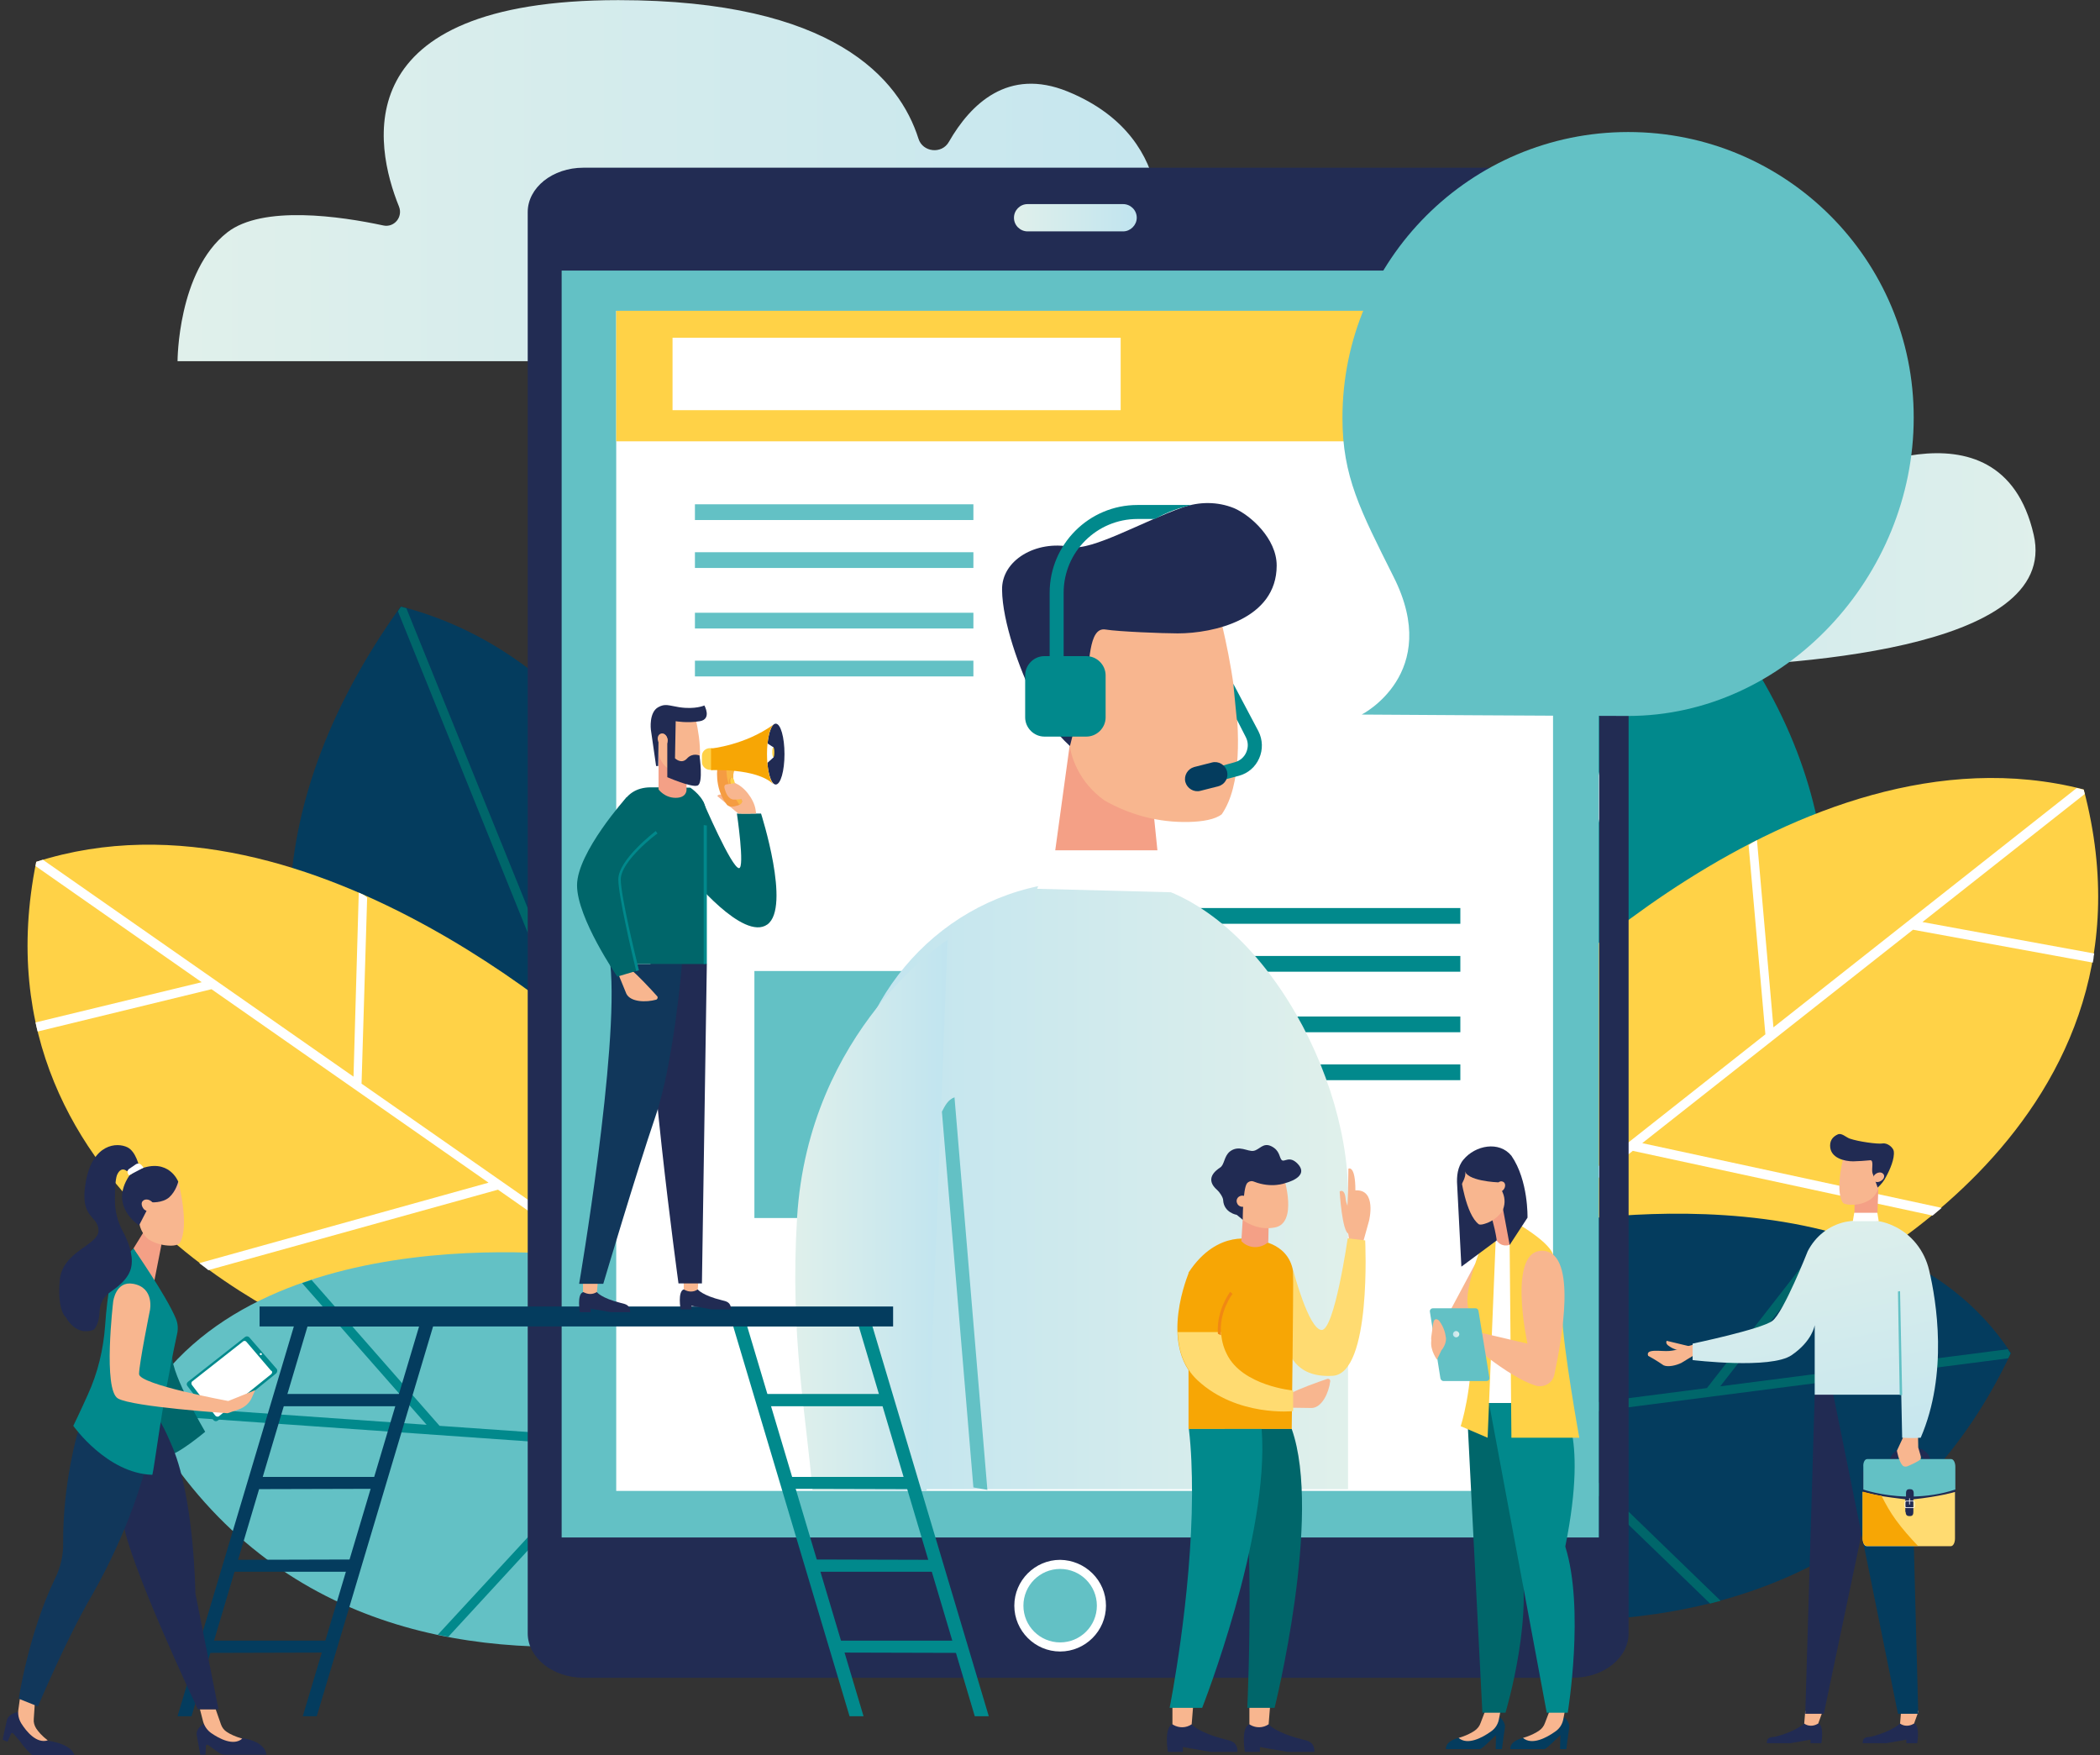 <?xml version="1.0" encoding="UTF-8"?>
<svg width="676px" height="565px" viewBox="0 0 676 565" version="1.1" xmlns="http://www.w3.org/2000/svg" xmlns:xlink="http://www.w3.org/1999/xlink">
    <rect x="0" y="0" width="676" height="565" fill="#333333" stroke="none"/>
    <!-- Generator: Sketch 50.2 (55047) - http://www.bohemiancoding.com/sketch -->
    <title>shutterstock_1071873191 [Convertido]</title>
    <desc>Created with Sketch.</desc>
    <defs>
        <linearGradient x1="100.009%" y1="49.961%" x2="-0.031%" y2="49.961%" id="linearGradient-1">
            <stop stop-color="#E0F0EB" offset="0%"></stop>
            <stop stop-color="#C0E4EF" offset="100%"></stop>
        </linearGradient>
        <linearGradient x1="-0.014%" y1="50.023%" x2="99.97%" y2="50.023%" id="linearGradient-2">
            <stop stop-color="#E0F0EB" offset="0%"></stop>
            <stop stop-color="#C0E4EF" offset="100%"></stop>
        </linearGradient>
        <linearGradient x1="0.218%" y1="50.244%" x2="99.911%" y2="50.244%" id="linearGradient-3">
            <stop stop-color="#E0F0EB" offset="0%"></stop>
            <stop stop-color="#C0E4EF" offset="100%"></stop>
        </linearGradient>
        <linearGradient x1="100%" y1="50.013%" x2="-0.052%" y2="50.013%" id="linearGradient-4">
            <stop stop-color="#E0F0EB" offset="0%"></stop>
            <stop stop-color="#C0E4EF" offset="100%"></stop>
        </linearGradient>
        <linearGradient x1="0.168%" y1="50.006%" x2="100.386%" y2="50.006%" id="linearGradient-5">
            <stop stop-color="#E0F0EB" offset="0%"></stop>
            <stop stop-color="#C0E4EF" offset="100%"></stop>
        </linearGradient>
        <linearGradient x1="98.061%" y1="49.939%" x2="-4.967%" y2="49.939%" id="linearGradient-6">
            <stop stop-color="#E0F0EB" offset="0%"></stop>
            <stop stop-color="#C0E4EF" offset="100%"></stop>
        </linearGradient>
        <linearGradient x1="35.416%" y1="-8.036%" x2="70.315%" y2="133.13%" id="linearGradient-7">
            <stop stop-color="#E0F0EB" offset="0%"></stop>
            <stop stop-color="#C0E4EF" offset="100%"></stop>
        </linearGradient>
    </defs>
    <g id="v5" stroke="none" stroke-width="1" fill="none" fill-rule="evenodd">
        <g id="28-05-2018-customer-success" transform="translate(-499, -439)" fill-rule="nonzero">
            <g id="shutterstock_1071873191-[Convertido]" transform="translate(499.173, 438.703)">
                <path d="M654.483,172.404 C663.154,209.903 574.643,214.745 538.158,215.196 C528.023,215.308 518.001,214.295 508.092,212.38 C477.237,206.074 409.671,189.746 419.243,167.337 C431.405,138.509 468.115,158.666 468.115,158.666 C468.115,158.666 463.498,136.932 525.996,122.519 C588.494,108.105 588.156,156.076 588.156,156.076 C588.156,156.076 643.673,125.221 654.483,172.404 Z" id="Shape" fill="url(#linearGradient-1)"></path>
                <path d="M56.98,116.55 L418.117,116.55 C418.117,116.55 437.711,91.776 418.117,75.11 C407.307,65.876 394.582,66.89 385.235,69.592 C379.154,71.394 373.186,67.228 371.835,61.147 C369.695,51.012 362.826,37.611 343.457,29.729 C324.314,21.959 312.265,33.783 305.283,45.944 C303.031,49.998 296.837,49.323 295.486,44.931 C289.405,25.787 268.347,0.338 198.867,0.338 C110.582,0.338 120.379,47.296 128.262,66.777 C129.613,70.155 126.685,73.646 123.194,72.858 C109.568,69.93 84.344,66.214 72.971,75.11 C56.98,87.61 56.98,116.55 56.98,116.55 Z" id="Shape" fill="url(#linearGradient-2)"></path>
                <g id="Group" transform="translate(7.883, 194.813)">
                    <g transform="translate(84.457, 0)" id="Shape">
                        <path d="M149.094,158.103 C149.094,158.103 131.527,25.224 36.485,0.676 C-61.822,137.946 73.421,234.339 73.421,234.339 L149.094,158.103 Z" fill="#043C5E"></path>
                        <path d="M36.598,0.788 C36.26,1.239 35.922,1.689 35.584,2.252 L94.704,148.644 L1.689,116.438 C1.802,117.564 1.914,118.577 2.14,119.703 L96.281,152.247 L113.285,194.476 L115.537,192.223 L81.529,107.992 L113.622,60.809 C113.059,59.908 112.496,59.007 111.933,58.106 L80.178,104.726 L38.287,1.239 C37.724,1.126 37.161,0.901 36.598,0.788 Z" fill="#00666A"></path>
                    </g>
                    <g transform="translate(0, 76.574)" id="Shape">
                        <path d="M189.521,70.043 C189.521,70.043 93.128,-22.409 3.603,6.306 C-18.806,117.113 101.01,160.918 101.01,160.918 L217.786,155.738 L189.521,70.043 Z" fill="#FFD247"></path>
                        <path d="M107.429,16.216 L105.74,75.448 L5.743,5.63 C5.067,5.856 4.279,6.081 3.603,6.306 C3.491,6.757 3.491,7.207 3.378,7.657 L56.868,45.044 L3.378,57.994 C3.491,58.557 3.603,59.007 3.716,59.57 L4.054,60.921 L60.021,47.296 L149.207,109.568 L56.079,135.469 C57.093,136.257 58.106,136.932 59.007,137.721 L152.247,111.821 L215.534,156.076 L217.56,155.963 L216.66,153.261 L108.33,77.7 L110.132,17.792 C109.343,17.004 108.442,16.666 107.429,16.216 Z" fill="#FFFFFF"></path>
                    </g>
                    <g transform="translate(36.035, 208.327)" id="Shape">
                        <path d="M148.306,2.027 C148.306,2.027 37.949,-14.301 0.901,50.787 C74.097,185.129 250.104,101.461 250.104,101.461 L148.306,2.027 Z" fill="#63C1C5"></path>
                        <path d="M1.013,50.787 C1.351,51.35 1.577,51.8 1.914,52.363 L152.585,62.948 L96.844,123.307 C97.97,123.532 99.096,123.757 100.222,123.982 L156.301,63.061 L215.196,67.228 L211.93,64.074 L97.407,56.079 L56.192,9.121 C55.178,9.459 54.165,9.797 53.151,10.135 L93.24,55.741 L1.914,49.323 C1.577,49.886 1.239,50.336 1.013,50.787 Z" fill="#01898C"></path>
                    </g>
                </g>
                <g id="Group" transform="translate(445.931, 174.544)">
                    <g id="Shape">
                        <path d="M0.676,178.373 C0.676,178.373 -4.842,41.778 86.371,0.45 C209.227,121.28 89.975,241.771 89.975,241.771 L0.676,178.373 Z" fill="#01898C"></path>
                        <path d="M86.371,0.45 C86.821,0.901 87.159,1.239 87.61,1.689 L53.714,159.116 L141.662,110.582 C141.775,111.708 141.775,112.834 141.775,113.96 L52.814,163.058 L43.017,208.439 L40.314,206.525 L59.795,115.987 L19.256,74.209 C19.707,73.196 20.044,72.182 20.495,71.169 L60.471,112.496 L84.457,1.239 C85.245,1.013 85.808,0.676 86.371,0.45 Z" fill="#FFFFFF"></path>
                    </g>
                    <g transform="translate(14.639, 75.448)" id="Shape">
                        <path d="M24.436,80.403 C24.436,80.403 117.113,-19.481 210.016,4.392 C239.407,115.875 120.041,167.675 120.041,167.675 L0.901,169.364 L24.436,80.403 Z" fill="#FFD247"></path>
                        <path d="M104.839,20.72 L110.132,80.966 L207.763,3.941 C208.552,4.167 209.227,4.279 210.016,4.504 C210.128,4.955 210.241,5.405 210.353,5.856 L158.103,47.071 L213.394,57.205 C213.281,57.768 213.169,58.219 213.169,58.782 L212.944,60.133 L155.063,49.548 L67.903,118.239 L164.296,139.072 C163.283,139.86 162.382,140.761 161.369,141.549 L64.863,120.717 L3.04,169.476 L1.013,169.476 L1.802,166.661 L107.542,83.218 L102.136,22.297 C102.925,21.734 103.938,21.17 104.839,20.72 Z" fill="#FFFFFF"></path>
                    </g>
                    <g transform="translate(11.261, 216.209)" id="Shape">
                        <path d="M36.936,4.279 L0.338,44.481 C5.63,48.647 10.247,53.602 14.076,59.345 C16.441,64.3 18.693,69.142 21.058,74.097 C24.436,83.105 24.661,92.79 22.972,102.136 C25.787,106.753 28.152,111.595 29.841,116.325 C31.643,121.055 32.544,126.009 32.769,130.964 C88.623,133.554 155.288,118.577 189.971,45.044 C148.306,-18.918 36.936,4.279 36.936,4.279 Z" fill="#043C5E"></path>
                        <path d="M189.859,45.156 C189.521,44.706 189.183,44.255 188.958,43.805 L96.393,55.741 L134.455,6.869 C133.442,6.531 132.316,6.306 131.302,5.968 L92.114,56.304 L17.117,65.989 C17.567,66.89 18.017,67.903 18.468,68.804 L32.431,67.002 L93.128,125.672 C94.254,125.334 95.38,125.109 96.506,124.771 L36.26,66.439 L189.07,46.733 C189.296,46.282 189.633,45.719 189.859,45.156 Z" fill="#00666A"></path>
                    </g>
                </g>
                <g id="Group" transform="translate(168.913, 54.052)">
                    <g>
                        <rect id="Rectangle-path" fill="#63C1C5" x="5.968" y="4.392" width="339.629" height="475.66"></rect>
                        <path d="M337.151,0.225 L18.693,0.225 C8.783,0.225 0.788,6.644 0.788,14.527 L0.788,471.944 C0.788,479.827 8.896,486.245 18.693,486.245 L337.264,486.245 C347.173,486.245 355.169,479.827 355.169,471.944 L355.169,14.527 C355.056,6.644 347.061,0.225 337.151,0.225 Z M345.597,441.089 L11.711,441.089 L11.711,33.332 L345.709,33.332 L345.709,441.089 L345.597,441.089 Z" id="Shape" fill="#222C53"></path>
                        <path d="M186.931,463.048 C186.931,471.156 180.287,477.8 172.179,477.8 C164.071,477.8 157.427,471.156 157.427,463.048 C157.427,454.94 164.071,448.296 172.179,448.296 C180.287,448.409 186.931,454.94 186.931,463.048 Z" id="Shape" fill="#FFFFFF"></path>
                        <path d="M184.003,463.048 C184.003,469.579 178.71,474.872 172.179,474.872 C165.648,474.872 160.355,469.579 160.355,463.048 C160.355,456.517 165.648,451.224 172.179,451.224 C178.71,451.224 184.003,456.517 184.003,463.048 Z" id="Shape" fill="#63C1C5"></path>
                        <path d="M192.449,20.72 L161.706,20.72 C159.342,20.72 157.315,18.806 157.315,16.328 C157.315,13.964 159.229,11.937 161.706,11.937 L192.449,11.937 C194.813,11.937 196.84,13.851 196.84,16.328 C196.84,18.693 194.813,20.72 192.449,20.72 Z" id="Shape" fill="url(#linearGradient-3)"></path>
                    </g>
                    <rect id="Rectangle-path" fill="#FFFFFF" x="29.278" y="46.282" width="301.567" height="379.83"></rect>
                </g>
                <rect id="Rectangle-path" fill="#63C1C5" x="242.672" y="312.828" width="79.502" height="79.502"></rect>
                <g id="Group" transform="translate(222.966, 162.157)" fill="#63C1C5">
                    <rect id="Rectangle-path" x="0.563" y="0.45" width="89.637" height="5.067"></rect>
                    <rect id="Rectangle-path" x="0.563" y="15.878" width="89.637" height="5.067"></rect>
                    <rect id="Rectangle-path" x="0.563" y="35.359" width="89.637" height="5.067"></rect>
                    <rect id="Rectangle-path" x="0.563" y="50.787" width="89.637" height="5.067"></rect>
                </g>
                <g id="Group" transform="translate(379.492, 291.657)" fill="#01898C">
                    <rect id="Rectangle-path" x="0.788" y="0.901" width="89.637" height="5.067"></rect>
                    <rect id="Rectangle-path" x="0.788" y="16.328" width="89.637" height="5.067"></rect>
                    <rect id="Rectangle-path" x="0.788" y="35.81" width="89.637" height="5.067"></rect>
                    <rect id="Rectangle-path" x="0.788" y="51.237" width="89.637" height="5.067"></rect>
                </g>
                <rect id="Rectangle-path" fill="#FFD247" x="198.192" y="100.335" width="307.648" height="42.003"></rect>
                <g id="Group" transform="translate(255.622, 162.157)">
                    <g transform="translate(16.891, 0)" id="Shape">
                        <g transform="translate(49.548, 0)">
                            <polygon fill="#F4A086" points="48.76 96.281 52.363 131.64 14.527 133.104 22.071 78.263"></polygon>
                            <path d="M60.471,102.699 C64.863,102.587 68.917,101.911 71.056,100.222 C83.781,81.754 69.254,31.981 69.254,31.981 L48.985,23.423 L23.197,39.413 L21.734,72.745 C21.396,81.641 25.562,90.2 33.22,95.718 C41.44,100.447 50.787,102.925 60.471,102.699 Z" fill="#F8B68F"></path>
                            <path d="M27.251,58.331 C28.715,52.701 27.927,39.751 33.67,40.764 C37.837,41.44 52.138,42.003 56.868,42.003 C68.354,42.003 88.736,37.499 88.736,20.157 C88.736,11.486 80.29,3.941 74.998,1.689 C69.705,-0.45 63.849,-0.45 58.444,1.464 C45.832,5.856 29.166,15.54 22.522,14.189 C11.261,11.937 0.113,18.468 0.338,28.04 C0.45,38.174 5.856,53.489 10.81,63.286 C13.738,68.917 17.567,73.984 22.184,78.263 L27.251,58.331 Z" fill="#212B53"></path>
                            <path d="M15.653,59.57 C18.243,57.318 22.972,57.768 26.35,60.471 C29.729,63.286 30.292,67.34 27.814,69.592 C25.224,71.845 20.495,71.394 17.117,68.691 C13.738,65.989 13.063,61.822 15.653,59.57 Z" fill="#F8B68F"></path>
                        </g>
                        <path d="M161.256,317.445 L161.256,222.403 C161.256,180.625 128.599,122.856 86.821,121.392 C85.583,121.392 84.231,121.28 82.993,121.28 C76.799,121.28 70.944,121.73 65.538,122.631 C27.477,128.487 5.68434189e-14,162.157 5.68434189e-14,200.557 L5.68434189e-14,317.445 L161.256,317.445 Z" fill="url(#linearGradient-4)"></path>
                        <polygon fill="#FFFFFF" points="100.222 111.821 66.552 111.821 61.147 124.208 104.614 125.334"></polygon>
                    </g>
                    <path d="M42.454,318.008 L49.21,140.649 C49.21,140.649 4.504,169.364 0.788,230.06 C-1.577,268.347 3.829,294.022 5.743,318.008 L42.454,318.008 Z" id="Shape" fill="url(#linearGradient-5)"></path>
                    <path d="M62.048,317.67 L51.462,191.323 C49.323,192.111 48.422,194.025 47.408,195.94 L57.543,316.882 L62.048,317.67 Z" id="Shape" fill="#63C1C5"></path>
                    <path d="M93.916,75.223 L80.403,75.223 C77.025,75.223 74.209,72.408 74.209,69.029 L74.209,55.516 C74.209,52.138 77.025,49.323 80.403,49.323 L93.916,49.323 C97.294,49.323 100.109,52.138 100.109,55.516 L100.109,69.029 C100.109,72.408 97.294,75.223 93.916,75.223 Z" id="Shape" fill="#01898C"></path>
                    <path d="M115.987,5.18 C119.703,3.04 123.757,1.577 127.811,0.676 L110.357,0.676 C94.704,0.676 82.092,13.4 82.092,28.94 L82.092,55.629 L86.596,55.629 L86.596,28.94 C86.596,15.765 97.294,5.18 110.357,5.18 L115.987,5.18 Z" id="Shape" fill="#01898C"></path>
                    <path d="M134.906,89.975 L133.667,85.695 L141.775,83.443 C143.351,82.993 144.702,81.867 145.378,80.29 C146.054,78.714 146.054,77.025 145.266,75.448 L142.338,69.705 L141.212,58.219 L149.319,73.534 C150.671,76.236 150.783,79.389 149.545,82.205 C148.306,85.02 145.941,87.047 143.013,87.835 L134.906,89.975 Z" id="Shape" fill="#01898C"></path>
                    <path d="M136.369,91.213 L130.626,92.677 C128.487,93.24 126.347,91.889 125.784,89.862 C125.221,87.722 126.572,85.583 128.599,85.02 L134.342,83.556 C136.482,82.993 138.622,84.344 139.185,86.371 C139.748,88.511 138.509,90.65 136.369,91.213 Z" id="Shape" fill="#043C5E"></path>
                </g>
                <path d="M523.969,42.791 C473.183,42.791 431.968,84.006 431.968,134.793 C431.968,153.711 437.711,164.522 448.409,185.917 C464.174,217.11 438.161,230.285 438.161,230.285 C438.161,230.285 506.177,230.736 523.857,230.736 C574.643,230.736 615.858,185.58 615.858,134.793 C615.971,84.006 574.869,42.791 523.969,42.791 Z" id="Shape" fill="#63C1C5"></path>
                <g id="Group" transform="translate(56.304, 420.031)">
                    <g transform="translate(0, 3.378)" id="Shape">
                        <g transform="translate(177.922, 0)" fill="#01898C">
                            <polygon points="45.381 0.225 83.894 129.275 79.389 129.275 40.99 0.225"></polygon>
                            <polygon points="5.067 0.225 43.58 129.275 39.075 129.275 0.563 0.225"></polygon>
                            <polygon points="45.156 0.225 45.156 3.829 3.378 3.829 2.703 0.225"></polygon>
                            <polygon points="52.363 25.562 52.363 29.504 10.585 29.504 9.797 25.562"></polygon>
                            <polygon points="59.683 52.251 61.372 56.192 19.594 56.079 18.918 52.251"></polygon>
                            <polygon points="67.565 78.939 69.254 82.768 27.477 82.768 26.688 78.826"></polygon>
                            <polygon points="74.885 104.952 76.574 108.893 34.796 108.78 34.121 104.952"></polygon>
                        </g>
                        <g fill="#043C5E">
                            <polygon points="43.58 0.225 5.18 129.275 0.676 129.275 39.188 0.225"></polygon>
                            <polygon points="84.006 0.225 45.494 129.275 40.99 129.275 79.502 0.225"></polygon>
                            <polygon points="81.867 0.225 81.191 3.829 39.413 3.829 39.413 0.225"></polygon>
                            <polygon points="32.206 25.562 32.206 29.504 73.984 29.504 74.772 25.562"></polygon>
                            <polygon points="24.887 52.251 23.197 56.192 64.975 56.079 65.651 52.251"></polygon>
                            <polygon points="17.004 78.939 15.315 82.768 57.093 82.768 57.881 78.826"></polygon>
                            <polygon points="9.684 104.952 7.995 108.893 49.773 108.78 50.449 104.952"></polygon>
                        </g>
                    </g>
                    <rect id="Rectangle-path" fill="#043C5E" transform="translate(129.053, 3.987) rotate(-180) translate(-129.053, -3.987) " x="27.085" y="0.777" width="203.935" height="6.419"></rect>
                </g>
                <g id="Group" transform="translate(184.679, 226.344)">
                    <g transform="translate(33.783, 184.679)" id="Shape">
                        <path d="M5.968,4.279 C5.968,4.279 7.32,6.193 13.738,7.77 C15.09,8.108 16.666,8.333 16.666,10.698 C13.626,10.698 10.36,10.698 10.36,10.698 L3.941,9.572 L3.941,10.698 L0.45,10.698 C0.45,10.698 -0.563,4.955 1.464,4.279 C3.266,4.279 5.968,4.279 5.968,4.279 Z" fill="#212B53"></path>
                        <path d="M6.306,0.225 L5.968,4.279 C4.73,5.18 3.04,5.18 1.689,4.392 L1.464,4.279 L1.464,0.225 L6.306,0.225 Z" fill="#F8B68F"></path>
                    </g>
                    <g transform="translate(1.126, 185.679)" id="Shape">
                        <path d="M6.193,4.18 C6.193,4.18 7.545,6.094 13.964,7.671 C15.315,8.009 16.891,8.234 16.891,10.599 C13.851,10.599 10.585,10.599 10.585,10.599 L4.167,9.473 L4.167,10.599 L0.676,10.599 C0.676,10.599 -0.338,4.856 1.689,4.18 C3.603,4.18 6.193,4.18 6.193,4.18 Z" fill="#212B53"></path>
                        <path d="M6.531,0.013 L6.193,4.067 C4.955,4.968 3.266,4.968 1.914,4.18 L1.689,4.067 L1.689,0.013 L6.531,0.013 Z" fill="#F8B68F"></path>
                    </g>
                    <path d="M42.679,84.231 L41.102,187.043 L33.557,187.043 C33.557,187.043 22.184,104.051 24.549,84.231 C27.026,64.412 42.679,84.231 42.679,84.231 Z" id="Shape" fill="#212B53"></path>
                    <path d="M34.684,84.231 C34.684,84.231 32.094,115.875 26.125,133.329 C20.157,150.783 9.347,187.156 9.347,187.156 L1.577,187.156 C1.577,187.156 14.527,111.258 11.599,84.231 L34.684,84.231 Z" id="Shape" fill="#11375B"></path>
                    <path d="M41.44,31.868 C41.44,31.868 50.674,53.377 53.039,53.377 C54.953,53.377 52.363,35.81 52.363,35.81 L60.133,35.81 C60.133,35.81 69.818,65.989 62.16,71.507 C54.39,77.025 37.386,55.967 37.386,55.967 L41.44,31.868 Z" id="Shape" fill="#00666A"></path>
                    <path d="M13.964,86.934 L16.779,93.803 C18.13,96.506 23.085,96.618 26.35,95.718 C26.801,95.605 27.026,94.929 26.688,94.592 C24.887,92.565 20.157,87.497 18.58,86.371 L13.964,86.934 Z" id="Shape" fill="#F8B68F"></path>
                    <path d="M37.386,27.477 C37.386,27.477 42.228,30.742 42.228,34.458 C42.228,38.174 42.228,84.231 42.228,84.231 L13.964,84.231 L13.964,37.724 C13.964,37.724 14.527,27.364 24.661,27.364 C34.684,27.364 37.386,27.477 37.386,27.477 Z" id="Shape" fill="#00666A"></path>
                    <polygon id="Shape" fill="#01898C" points="41.665 84.231 41.665 39.526 42.679 39.638 42.679 84.231"></polygon>
                    <path d="M27.139,16.328 L27.139,28.04 C27.139,28.04 29.053,30.742 32.657,30.742 C36.26,30.742 36.147,28.152 36.147,28.152 L36.147,20.607 L30.967,19.256 L27.139,16.328 Z" id="Shape" fill="#F4A086"></path>
                    <path d="M36.598,22.972 C37.724,22.972 38.737,22.747 39.188,22.297 C42.341,17.342 38.737,3.829 38.737,3.829 L27.364,5.856 L27.026,14.864 C26.914,17.229 28.04,19.594 29.841,21.058 C31.868,22.297 34.233,22.972 36.598,22.972 Z" id="Shape" fill="#F8B68F"></path>
                    <path d="M32.657,6.081 C32.657,6.081 36.373,6.757 40.427,6.081 C44.368,5.405 41.891,1.013 41.891,1.013 C41.891,1.013 38.963,2.365 33.783,1.577 C30.292,1.013 29.278,0.338 27.026,1.577 C23.986,3.266 24.661,8.783 24.661,8.783 L26.35,20.495 L27.026,20.495 C27.026,20.495 27.139,13.513 27.139,11.148 C27.814,10.022 28.49,10.022 29.053,10.36 C29.616,10.698 29.954,11.261 29.954,11.937 L29.954,24.098 C29.954,24.098 37.724,27.477 39.638,26.801 C41.665,26.238 40.314,17.117 40.314,17.117 C40.314,17.117 38.062,16.103 36.26,18.13 C34.458,20.044 32.431,18.017 32.431,18.017 L32.657,6.081 Z" id="Shape" fill="#212B53"></path>
                    <path d="M58.557,35.81 L58.331,34.346 C57.768,31.08 54.615,26.914 51.462,25.9 L48.197,25.9 L49.21,32.882 L53.827,35.81 L58.557,35.81 Z" id="Shape" fill="#F8B68F"></path>
                    <path d="M28.152,10.022 C29.053,9.91 29.841,10.81 30.067,11.937 C30.179,13.063 29.616,13.964 28.828,14.076 C27.927,14.189 27.139,13.288 26.914,12.162 C26.688,11.036 27.251,10.135 28.152,10.022 Z" id="Shape" fill="#F8B68F"></path>
                    <path d="M50.449,32.094 L56.868,35.81 C56.868,35.81 52.814,35.81 52.814,35.81 L46.057,30.179 C46.057,30.179 46.507,29.166 48.084,30.067 C49.548,30.855 50.449,32.094 50.449,32.094 Z" id="Shape" fill="#F8B68F"></path>
                    <path d="M16.891,30.517 C16.891,30.517 0.901,48.309 0.901,58.894 C0.901,69.48 13.851,88.285 13.851,88.285 L20.27,86.371 C20.27,86.371 14.527,63.174 14.527,56.98 C14.527,50.787 26.35,41.778 26.35,41.778" id="Shape" fill="#00666A"></path>
                    <path d="M14.977,56.98 C14.977,62.273 19.707,81.754 20.833,86.258 C20.495,86.371 20.382,86.371 19.932,86.484 C18.58,80.853 14.189,62.16 14.189,56.98 C14.189,50.674 25.787,41.778 26.238,41.44 L26.801,42.228 C26.576,42.228 14.977,51.124 14.977,56.98 Z" id="Shape" fill="#01898C"></path>
                    <g transform="translate(40.539, 6.757)" id="Shape">
                        <path d="M5.63,13.738 C5.63,13.738 4.279,20.607 8.558,26.125 C8.783,26.463 9.234,26.688 9.797,26.801 C10.81,26.914 11.486,26.576 12.049,26.463 C12.837,26.238 13.175,25.787 13.4,25.45 C13.513,25.112 13.513,24.774 13.288,24.549 C12.387,23.31 9.797,18.806 10.923,14.977 C8.671,13.175 5.63,13.738 5.63,13.738 Z" fill="#F59C42"></path>
                        <path d="M12.612,26.238 C13.063,26.013 13.175,25.787 13.4,25.562 C13.513,25.224 13.513,24.887 13.288,24.661 C12.387,23.423 9.797,18.918 10.923,15.09 C10.135,14.414 9.234,14.076 8.446,13.964 C8.333,18.13 9.234,20.945 12.612,26.238 Z" fill="#FAB746"></path>
                        <g transform="translate(9.009, 16.891)">
                            <g>
                                <path d="M0.45,2.59 C0.676,3.603 1.126,4.279 1.464,4.279 C1.802,4.167 2.027,3.378 1.802,2.365 C1.577,1.351 1.126,0.676 0.788,0.676 C0.45,0.676 0.225,1.577 0.45,2.59 Z" fill="#F59C42"></path>
                                <polygon fill="#F59C42" points="0.676 0.676 1.126 0.563 1.126 0.788 0.788 0.901"></polygon>
                                <polygon fill="#E8375E" points="1.464 4.167 1.914 4.054 1.351 4.054"></polygon>
                            </g>
                            <path d="M0.788,2.477 C1.013,3.491 1.464,4.167 1.802,4.167 C2.14,4.054 2.365,3.266 2.14,2.252 C1.914,1.239 1.464,0.563 1.126,0.563 C0.676,0.676 0.563,1.464 0.788,2.477 Z" fill="#FFD247"></path>
                        </g>
                        <path d="M3.941,7.995 L3.153,7.995 C1.689,7.995 0.563,9.121 0.563,10.473 L0.563,12.5 C0.563,13.851 1.802,14.977 3.153,14.977 L3.941,14.977 L3.941,7.995 Z" fill="#FFD247"></path>
                        <path d="M27.139,9.91 C27.139,15.315 25.9,19.707 24.324,19.707 C22.747,19.707 21.508,15.315 21.508,9.91 C21.508,4.504 22.747,0.113 24.324,0.113 C25.9,0.113 27.139,4.504 27.139,9.91 Z" fill="#212B53"></path>
                        <polygon fill="#FFFFFF" points="21.396 6.306 23.648 7.77 23.648 10.923 21.283 13.063 20.495 8.896"></polygon>
                        <path d="M21.508,9.91 C21.508,5.293 22.409,1.464 23.535,0.45 C23.535,0.45 23.535,0.45 23.535,0.45 C14.301,7.094 3.491,8.108 3.491,8.108 L3.491,15.09 C3.491,15.09 18.13,14.301 23.535,19.594 C23.535,19.594 23.535,19.594 23.535,19.594 C22.409,18.355 21.508,14.527 21.508,9.91 Z" fill="#F7A605"></path>
                        <path d="M23.873,9.347 C23.873,10.247 23.76,10.923 23.535,10.923 C23.423,10.923 23.197,10.247 23.197,9.347 C23.197,8.446 23.31,7.77 23.535,7.77 C23.76,7.77 23.873,8.446 23.873,9.347 Z" fill="#FFD247"></path>
                    </g>
                    <path d="M55.066,30.742 C54.841,30.855 54.052,31.305 51.462,31.305 C49.548,31.305 48.76,29.053 48.422,27.814 C48.309,27.364 48.197,26.801 48.76,26.463 L51.8,26.013 L55.066,30.742 Z" id="Shape" fill="#F8B68F"></path>
                </g>
                <g id="Group" transform="translate(459.444, 369.231)">
                    <polygon id="Shape" fill="#F8B68F" points="15.315 37.737 6.531 54.178 16.216 53.728 16.891 37.174"></polygon>
                    <polygon id="Shape" fill="#FFFFFF" points="29.053 30.418 20.945 30.418 17.567 82.668 32.094 82.668"></polygon>
                    <g transform="translate(25.9, 181.426)" id="Shape">
                        <path d="M18.017,2.365 C18.017,2.365 20.044,3.941 19.594,5.968 C19.256,7.995 18.693,12.612 18.693,12.612 L16.666,12.612 L16.779,8.22 C16.779,7.883 12.387,12.612 11.599,12.612 L0.676,12.612 C0.676,12.612 -7.12763182e-14,9.684 6.306,8.671 C12.725,7.77 18.017,2.365 18.017,2.365 Z" fill="#043C5E"></path>
                        <path d="M13.288,0.338 L11.824,4.167 C11.486,5.18 10.81,6.081 9.797,6.757 C8.783,7.432 7.094,8.333 4.73,9.009 C7.657,11.486 12.387,8.896 15.09,6.982 C16.441,6.081 17.342,4.73 17.68,3.153 L18.243,0.225 L13.288,0.225 L13.288,0.338 Z" fill="#F8B68F"></path>
                    </g>
                    <g transform="translate(5.63, 181.426)" id="Shape">
                        <path d="M17.567,2.365 C17.567,2.365 19.594,3.941 19.144,5.968 C18.806,7.995 18.243,12.612 18.243,12.612 L16.216,12.612 L16.328,8.22 C16.328,7.883 11.937,12.612 11.148,12.612 L0.225,12.612 C0.225,12.612 -0.45,9.684 5.856,8.671 C12.274,7.77 17.567,2.365 17.567,2.365 Z" fill="#043C5E"></path>
                        <path d="M12.837,0.338 L11.374,4.167 C11.036,5.18 10.36,6.081 9.347,6.757 C8.333,7.432 6.644,8.333 4.279,9.009 C7.207,11.486 11.937,8.896 14.639,6.982 C15.99,6.081 16.891,4.73 17.229,3.153 L17.792,0.225 L12.837,0.225 L12.837,0.338 Z" fill="#F8B68F"></path>
                    </g>
                    <path d="M35.247,82.668 C35.247,82.668 36.598,90.438 28.828,128.838 C35.134,148.882 24.999,182.327 24.999,182.327 L17.567,182.327 L12.5,82.668 L35.247,82.668 Z" id="Shape" fill="#00666A"></path>
                    <path d="M21.846,30.418 L19.256,93.817 L10.585,90.101 C10.585,90.101 14.527,78.164 14.076,61.723 C15.427,49.787 8.671,56.093 16.891,33.008 C20.044,30.418 21.846,30.418 21.846,30.418 Z" id="Shape" fill="#FFD247"></path>
                    <path d="M20.72,23.887 L21.734,29.179 C22.184,31.544 24.887,32.67 26.914,31.431 L30.517,29.179 L24.098,14.765 L20.72,23.887 Z" id="Shape" fill="#F4A086"></path>
                    <path d="M42.341,82.668 C42.341,82.668 52.025,90.438 44.255,128.838 C50.561,148.882 45.044,182.327 45.044,182.327 L38.287,182.327 L19.707,82.668 L42.341,82.668 Z" id="Shape" fill="#01898C"></path>
                    <path d="M29.053,25.013 C29.053,25.013 37.161,29.63 39.751,33.684 C42.116,37.625 43.017,46.521 43.242,54.404 C43.58,65.214 48.76,93.817 48.76,93.817 L26.914,93.817 L26.35,31.769 L29.053,25.013 Z" id="Shape" fill="#FFD247"></path>
                    <path d="M12.95,7.896 C17.905,6.657 22.634,11.725 22.634,11.725 L26.35,31.769 L32.094,22.986 C32.094,22.986 32.431,11.049 26.914,3.054 C22.972,-1.788 15.315,-0.324 11.486,4.293 C9.572,6.545 9.234,9.698 9.459,12.626 C9.684,16.454 10.81,38.751 10.81,38.751 L22.184,30.305 C22.184,30.305 21.959,28.053 20.833,23.887 C18.806,16.792 9.572,8.684 12.95,7.896 Z" id="Shape" fill="#212B53"></path>
                    <path d="M24.098,11.387 C23.423,11.049 22.409,11.612 21.959,12.513 C21.508,13.414 21.734,14.427 22.522,14.653 C23.197,14.99 24.211,14.427 24.661,13.527 C25.112,12.626 24.887,11.612 24.098,11.387 Z" id="Shape" fill="#F8B68F"></path>
                    <path d="M18.806,24.787 C17.905,25.125 17.004,25.35 16.441,25.125 C12.162,21.972 10.585,9.585 10.585,9.585 L13.964,5.982 L20.72,7.446 L24.098,14.878 C24.999,16.905 24.887,19.157 23.873,21.071 C22.522,22.76 20.833,24.112 18.806,24.787 Z" id="Shape" fill="#F8B68F"></path>
                    <path d="M11.824,7.558 C12.162,11.274 22.634,11.612 22.634,11.612 L23.197,6.545 L17.117,3.167 L12.274,6.094 C12.274,6.094 11.711,6.995 11.824,7.558 Z" id="Shape" fill="#212B53"></path>
                    <path d="M12.049,8.347 C12.387,9.698 10.923,12.175 10.923,12.175 L10.135,10.711 L10.135,9.36 L10.923,8.347 C10.923,8.347 11.711,6.883 12.049,8.347 Z" id="Shape" fill="#212B53"></path>
                    <path d="M37.499,33.684 C48.084,34.922 43.129,62.174 40.764,73.435 C40.201,76.25 37.386,77.826 34.684,77.038 C25.45,74.11 12.049,62.061 12.049,62.061 L14.189,59.358 L32.094,63.525 C32.094,63.638 25.224,32.332 37.499,33.684 Z" id="Shape" fill="#F8B68F"></path>
                    <path d="M16.328,53.052 L19.819,74.448 C19.932,75.124 19.481,75.574 18.806,75.574 L5.067,75.574 C4.617,75.574 4.167,75.236 4.054,74.673 L0.676,53.278 C0.563,52.714 1.013,52.151 1.689,52.151 L15.315,52.151 C15.878,52.151 16.216,52.489 16.328,53.052 Z" id="Shape" fill="#63C1C5"></path>
                    <path d="M1.126,62.511 C1.013,61.723 1.126,61.273 1.351,59.696 C1.689,57.669 1.577,54.516 3.603,56.093 C5.518,58.57 5.743,61.16 5.743,61.16 C6.193,62.624 5.293,64.651 4.392,65.664 L2.928,68.705 C3.153,68.818 0.676,65.89 1.126,62.511 Z" id="Shape" fill="#F8B68F"></path>
                    <path d="M10.135,60.484 C10.135,61.048 9.684,61.498 9.121,61.498 C8.558,61.498 8.108,61.048 8.108,60.484 C8.108,59.921 8.558,59.471 9.121,59.471 C9.572,59.471 10.135,59.921 10.135,60.484 Z" id="Shape" fill="url(#linearGradient-6)"></path>
                </g>
                <g id="Group" transform="translate(374.988, 368.231)">
                    <path d="M58.557,20.833 C57.881,22.297 57.768,23.873 58.331,25.337 L59.12,31.193 L60.133,31.868 L63.849,33.445 C63.399,32.319 63.849,31.08 63.849,31.08 L65.538,24.999 C65.538,24.999 68.128,14.752 61.147,15.202 C61.147,6.869 58.894,8.22 58.894,8.22 L58.782,15.427 L58.557,20.833 Z" id="Shape" fill="#F8B68F"></path>
                    <path d="M41.215,41.215 C41.215,41.215 46.057,59.795 50.224,60.133 C54.39,60.471 58.669,30.63 58.669,30.63 L64.3,31.305 C64.3,31.305 66.439,74.209 53.827,74.885 C41.102,75.673 39.526,66.214 39.526,66.214 L41.215,41.215 Z" id="Shape" fill="#FFDB71"></path>
                    <path d="M40.652,92.002 L7.432,92.002 C7.432,92.002 7.432,67.791 7.432,41.665 C16.891,27.251 28.715,31.193 28.715,31.193 C28.715,31.193 39.413,31.418 41.102,41.215 C41.215,48.309 40.652,92.002 40.652,92.002 Z" id="Shape" fill="#F7A605"></path>
                    <path d="M24.887,24.436 L24.436,31.531 L24.661,31.756 C27.026,34.008 30.63,34.008 33.107,31.868 L33.22,26.463 L24.887,24.436 Z" id="Shape" fill="#F4A086"></path>
                    <g transform="translate(14.639, 0)" id="Shape">
                        <path d="M7.657,9.572 L8.22,21.396 C9.347,21.396 10.135,22.634 9.91,23.76 C10.022,23.986 10.135,24.324 10.135,24.661 C12.162,26.125 15.878,28.04 20.607,27.139 C28.04,25.675 23.535,11.261 23.535,11.261 L7.657,9.572 Z" fill="#F8B68F"></path>
                        <path d="M3.941,18.355 C3.941,17.454 2.703,15.653 2.027,15.09 C-2.14,11.486 1.577,8.783 2.928,7.883 C4.392,6.982 4.167,4.279 6.081,2.703 C9.009,0.45 11.824,2.815 13.738,2.477 C15.653,2.14 16.779,-0.338 19.481,1.013 C22.184,2.365 21.959,4.504 22.747,5.405 C23.648,6.306 25.224,3.829 27.927,6.644 C31.981,10.923 23.986,12.837 23.986,12.837 C23.986,12.837 19.594,14.639 13.851,12.387 C13.063,12.049 12.162,12.274 11.599,12.95 C10.247,14.864 10.247,24.661 10.247,24.661 L8.333,23.085 C8.333,23.085 4.167,22.409 3.941,18.355 Z" fill="#212B53"></path>
                        <path d="M8.446,19.369 C8.783,20.27 9.91,20.72 10.81,20.382 C11.711,20.044 12.162,18.918 11.824,18.017 C11.486,17.117 10.36,16.666 9.459,17.004 C8.446,17.342 7.995,18.468 8.446,19.369 Z" fill="#F8B68F"></path>
                    </g>
                    <g transform="translate(24.774, 181.3)" id="Shape">
                        <path d="M8.446,5.743 C8.446,5.743 10.36,8.333 19.144,10.585 C21.058,11.036 23.197,11.374 23.197,14.639 C19.031,14.639 14.527,14.639 14.527,14.639 L5.63,13.063 L5.63,14.639 L0.788,14.639 C0.788,14.639 -0.563,6.757 2.252,5.743 C4.73,5.743 8.446,5.743 8.446,5.743 Z" fill="#212B53"></path>
                        <path d="M8.896,0.113 L8.446,5.743 C6.644,6.982 4.392,6.982 2.59,5.968 L2.252,5.743 L2.252,0.113 L8.896,0.113 Z" fill="#F8B68F"></path>
                    </g>
                    <g transform="translate(0, 181.3)" id="Shape">
                        <path d="M8.446,5.743 C8.446,5.743 10.36,8.333 19.144,10.585 C21.058,11.036 23.197,11.374 23.197,14.639 C19.031,14.639 14.527,14.639 14.527,14.639 L5.63,13.063 L5.63,14.639 L0.788,14.639 C0.788,14.639 -0.563,6.757 2.252,5.743 C4.842,5.743 8.446,5.743 8.446,5.743 Z" fill="#212B53"></path>
                        <path d="M8.896,0.113 L8.446,5.743 C6.644,6.982 4.392,6.982 2.59,5.968 L2.252,5.743 L2.252,0.113 L8.896,0.113 Z" fill="#F8B68F"></path>
                    </g>
                    <path d="M7.545,41.665 C7.545,41.665 -2.365,64.638 10.247,76.349 C22.972,88.06 40.201,86.033 40.201,86.033 L40.201,79.389 C40.201,79.389 24.661,78.038 19.594,67.678 C14.639,57.318 21.621,48.309 21.621,48.309" id="Shape" fill="#F7A605"></path>
                    <path d="M39.188,85.132 L47.183,85.245 C50.449,85.02 52.588,80.29 53.039,76.687 C53.151,76.124 52.588,75.673 52.025,75.898 C49.323,76.799 42.454,79.277 40.652,80.403 L39.188,85.132 Z" id="Shape" fill="#F8B68F"></path>
                    <path d="M40.652,92.002 C50.561,119.929 35.134,181.751 35.134,181.751 L26.35,181.751 C26.35,181.751 30.517,94.028 19.031,92.002 C36.485,92.002 33.22,92.002 40.652,92.002 Z" id="Shape" fill="#00666A"></path>
                    <path d="M17.905,60.809 C18.017,62.948 18.468,65.313 19.707,67.791 C24.661,78.151 41.102,79.615 41.102,79.615 L41.102,86.258 C41.102,86.258 23.085,88.173 10.36,76.349 C5.743,72.07 4.167,66.327 3.941,60.809 L17.905,60.809 Z" id="Shape" fill="#FFDB71"></path>
                    <path d="M17.905,61.822 C17.567,61.71 17.229,61.484 16.891,61.372 C16.328,53.714 20.833,47.859 20.833,47.859 L21.621,48.534 C21.621,48.422 17.117,54.278 17.905,61.822 Z" id="Shape" fill="#F18813"></path>
                    <path d="M60.133,21.734 C60.133,21.734 58.331,21.17 57.994,17.792 C57.656,14.414 56.079,15.54 56.079,15.54 C56.079,15.54 56.868,28.715 59.007,29.166 C61.147,29.729 60.133,21.734 60.133,21.734 Z" id="Shape" fill="#F8B68F"></path>
                    <path d="M30.967,92.002 C33.67,126.235 11.824,181.751 11.824,181.751 L1.351,181.751 C1.351,181.751 8.446,146.279 8.558,112.947 C8.558,105.74 8.333,98.645 7.545,92.002 C14.752,92.002 24.324,92.002 30.967,92.002 Z" id="Shape" fill="#01898C"></path>
                </g>
                <g id="Group" transform="translate(529.262, 364.853)">
                    <g transform="translate(39.287, 185.805)" id="Shape">
                        <path d="M12.063,4.392 C12.063,4.392 9.247,6.982 2.941,8.558 C1.59,8.896 0.013,8.446 0.013,10.698 C2.941,10.698 7.671,10.698 7.671,10.698 L14.09,9.572 L14.09,10.698 L17.58,10.698 C17.58,10.698 18.594,5.067 16.567,4.279 C14.653,4.392 12.063,4.392 12.063,4.392 Z" fill="#212B53"></path>
                        <path d="M12.4,0.338 L12.063,4.392 C13.301,5.293 14.99,5.293 16.342,4.504 L16.567,4.392 L18.031,0.338 L12.4,0.338 Z" fill="#F8B68F"></path>
                    </g>
                    <g transform="translate(69.818, 185.805)" id="Shape">
                        <path d="M12.387,4.392 C12.387,4.392 9.572,6.982 3.266,8.558 C1.914,8.896 0.338,8.446 0.338,10.698 C3.266,10.698 7.995,10.698 7.995,10.698 L14.414,9.572 L14.414,10.698 L17.905,10.698 C17.905,10.698 18.918,5.067 16.891,4.279 C14.977,4.392 12.387,4.392 12.387,4.392 Z" fill="#212B53"></path>
                        <path d="M12.725,0.338 L12.387,4.392 C13.626,5.293 15.315,5.293 16.666,4.504 L16.891,4.392 L18.355,0.338 L12.725,0.338 Z" fill="#F8B68F"></path>
                    </g>
                    <polygon id="Shape" fill="#212B53" points="63.624 84.231 54.728 84.231 51.688 187.043 57.656 187.043 75.223 103.375"></polygon>
                    <polygon id="Shape" fill="#043C5E" points="60.696 84.231 81.529 187.043 88.06 187.043 85.358 84.231"></polygon>
                    <g transform="translate(69.818, 101.222)">
                        <path d="M8.896,5.644 L10.923,5.531 C10.923,5.531 10.81,4.18 11.824,3.054 C12.612,2.266 13.851,1.928 15.54,1.928 C17.342,1.928 18.693,2.378 19.481,3.054 C20.27,3.842 20.157,4.743 20.157,4.743 L22.184,4.856 C22.184,4.63 22.297,3.167 20.945,1.815 C19.819,0.577 17.905,0.013 15.54,0.013 C13.288,0.013 11.599,0.577 10.36,1.815 C8.783,3.392 8.896,5.531 8.896,5.644 Z" id="Shape" fill="#212B53"></path>
                        <g transform="translate(0, 3.504)">
                            <rect id="Rectangle-path" fill="#212B53" transform="translate(15.278, 13.943) rotate(-180) translate(-15.278, -13.943) " x="0.414" y="4.371" width="29.729" height="19.144"></rect>
                            <g id="Shape">
                                <path d="M14.189,17.342 C14.189,18.468 14.752,18.693 15.427,18.693 C16.103,18.693 16.666,18.58 16.666,17.342 L16.666,13.288 C25.224,12.387 30.067,10.923 30.067,10.923 L30.067,11.486 L30.067,25.9 C30.067,27.251 29.504,28.377 28.715,28.377 L1.689,28.377 C0.901,28.377 0.338,27.251 0.338,25.9 L0.338,10.923 C6.531,12.387 6.982,12.387 14.076,13.288 L14.076,17.342 L14.189,17.342 Z" fill="#FFDB71"></path>
                                <path d="M6.419,12.162 C7.77,14.864 9.234,17.454 11.036,19.932 C13.175,22.86 15.653,25.675 18.13,28.265 L1.689,28.265 C0.901,28.265 0.338,27.139 0.338,25.787 L0.338,10.81 C3.266,11.599 4.842,11.937 6.419,12.162 Z" fill="#F7A605"></path>
                                <path d="M1.802,0.338 L28.828,0.338 C29.616,0.338 30.179,1.464 30.179,2.815 L30.179,10.135 C25.45,11.711 20.833,12.274 16.779,12.387 L16.779,11.374 C16.779,10.247 16.216,10.022 15.54,10.022 C14.864,10.022 14.301,10.135 14.301,11.374 L14.301,12.387 C6.193,12.162 0.563,10.135 0.563,10.135 L0.563,2.815 C0.45,1.464 1.013,0.338 1.802,0.338 Z" fill="#63C1C5"></path>
                            </g>
                        </g>
                        <g transform="translate(13.513, 15.891)" fill="#FFFFFF" id="Shape">
                            <path d="M0.338,3.153 L0.338,1.914 C0.338,1.577 0.563,1.351 0.901,1.351 L3.04,1.351 C3.378,1.351 3.603,1.577 3.603,1.914 L3.603,3.153 C3.603,3.491 3.378,3.716 3.04,3.716 L0.901,3.716 C0.563,3.716 0.338,3.491 0.338,3.153 Z M0.901,1.577 C0.676,1.577 0.563,1.802 0.563,1.914 L0.563,3.153 C0.563,3.378 0.788,3.491 0.901,3.491 L3.04,3.491 C3.266,3.491 3.378,3.266 3.378,3.153 L3.378,1.914 C3.378,1.689 3.153,1.577 3.04,1.577 L0.901,1.577 Z"></path>
                            <path d="M1.802,2.477 C1.802,2.59 1.914,2.59 1.914,2.59 C2.027,2.59 2.027,2.477 2.027,2.477 L2.027,0.676 C2.027,0.563 1.914,0.563 1.914,0.563 C1.802,0.563 1.802,0.676 1.802,0.676 L1.802,2.477 Z"></path>
                        </g>
                    </g>
                    <g transform="translate(0, 66.439)" fill="#F8B68F" id="Shape">
                        <path d="M12.049,2.59 C11.711,2.815 10.585,3.603 7.883,3.829 C5.405,4.054 0.113,2.928 1.126,5.405 C3.491,6.644 6.081,8.446 6.081,8.446 C7.545,9.121 10.247,8.446 11.824,7.657 L16.441,4.842 C16.441,4.842 16.891,2.252 16.891,2.14 L15.878,1.689 C14.639,2.14 13.4,2.477 12.049,2.59 Z"></path>
                        <path d="M11.261,3.603 C11.261,3.603 11.148,3.716 11.036,3.941 C11.374,4.054 11.711,4.167 11.937,4.392 C13.175,4.392 14.527,4.504 15.765,4.504 C15.653,3.716 15.54,2.703 15.54,2.59 L7.094,0.563 C7.094,0.563 6.419,1.464 7.995,2.365 C9.572,3.491 11.261,3.603 11.261,3.603 Z"></path>
                    </g>
                    <path d="M84.006,96.281 L81.191,102.362 C81.191,102.362 81.754,105.74 82.993,107.091 C83.331,107.542 84.006,107.542 84.457,107.429 C85.583,106.978 88.285,105.74 88.736,105.177 C88.961,104.839 88.961,104.501 88.848,104.051 L88.06,101.348 L87.948,95.042 L84.006,96.281 Z" id="Shape" fill="#F8B68F"></path>
                    <g transform="translate(59.683, 0)" id="Shape">
                        <polygon fill="#F4A086" points="7.883 22.522 7.77 30.742 15.09 30.292 15.54 17.567"></polygon>
                        <path d="M6.644,23.197 C5.63,23.197 4.617,22.972 4.167,22.634 C1.239,18.355 4.617,6.757 4.617,6.757 L9.347,4.73 L15.315,8.446 L15.653,16.216 C15.765,18.243 14.752,20.27 12.95,21.508 C11.036,22.747 8.896,23.31 6.644,23.197 Z" fill="#F8B68F"></path>
                        <path d="M13.626,12.95 C13.288,11.599 14.189,8.671 12.837,8.896 C11.824,9.009 8.558,9.234 7.432,9.234 C4.73,9.234 0,8.22 0,4.167 C0,2.14 1.239,1.126 2.477,0.563 C3.716,1.44328993e-15 5.067,1.464 6.306,1.914 C9.234,2.928 15.315,3.716 16.779,3.491 C18.58,3.153 20.382,4.955 20.495,5.968 C20.833,8.333 19.256,11.937 18.017,14.189 C17.342,15.54 16.441,16.666 15.315,17.68 L13.626,12.95 Z" fill="#212B53"></path>
                        <path d="M17.004,13.175 C16.441,12.612 15.315,12.725 14.527,13.4 C13.738,14.076 13.626,14.977 14.189,15.54 C14.752,16.103 15.878,15.99 16.666,15.315 C17.454,14.752 17.68,13.738 17.004,13.175 Z" fill="#F8B68F"></path>
                    </g>
                    <path d="M71.394,28.152 C74.772,28.152 77.588,28.828 79.952,29.954 C85.808,32.544 90.087,37.949 91.551,44.255 C93.916,54.165 97.745,77.588 88.848,98.195 C86.258,98.42 82.88,98.195 82.88,98.195 L81.867,49.661 L82.542,84.344 L54.728,84.344 L54.728,61.935 C54.728,61.935 54.052,67.002 47.296,71.619 C40.539,76.236 15.427,73.196 15.427,73.196 L15.427,67.903 C15.427,67.903 37.499,63.286 41.102,60.584 C44.706,57.881 52.476,38.174 52.476,38.174 C54.953,33.332 59.345,29.841 64.638,28.715 C66.552,28.377 68.691,28.152 71.394,28.152 Z" id="Shape" fill="url(#linearGradient-7)"></path>
                    <polygon id="Shape" fill="#63C1C5" points="82.092 84.457 81.529 51.124 82.205 51.012 82.88 84.457"></polygon>
                    <polygon id="Shape" fill="#FFFFFF" points="74.885 25.787 75.335 28.49 67.002 28.49 67.453 25.787"></polygon>
                </g>
                <g id="Group" transform="translate(0, 368.231)">
                    <polygon id="Shape" fill="#F4A086" points="51.8 32.657 49.323 45.269 42.791 33.895 46.057 28.603"></polygon>
                    <g id="Shape">
                        <g transform="translate(63.061, 181.3)">
                            <path d="M2.477,5.518 C2.477,5.518 -0.338,6.982 0.113,9.347 C0.563,11.711 1.239,15.54 1.239,15.54 L2.928,15.54 L3.04,12.725 C3.04,12.387 3.491,12.162 3.716,12.387 L6.982,14.752 C7.657,15.315 8.558,15.54 9.459,15.54 L22.522,15.54 C22.522,15.54 22.522,11.374 14.864,10.247 C7.094,9.234 2.477,5.518 2.477,5.518 Z" fill="#212B53"></path>
                            <path d="M6.193,0.901 L7.883,5.743 C8.22,6.757 8.896,7.657 9.797,8.22 C10.81,8.896 12.387,9.684 14.752,10.36 C11.937,12.837 7.32,10.36 4.73,8.558 C3.491,7.657 2.59,6.419 2.14,4.842 L1.126,0.901 L6.193,0.901 Z" fill="#F8B68F"></path>
                        </g>
                        <g transform="translate(0, 177.922)">
                            <path d="M5.743,5.18 C5.743,5.18 2.59,5.518 2.027,7.883 C1.464,10.247 0.676,14.076 0.676,14.076 L2.252,14.752 L3.378,12.162 C3.491,11.824 3.941,11.824 4.167,12.162 L6.306,14.639 C6.757,15.427 9.459,18.693 10.247,19.031 L23.76,19.031 C23.76,19.031 23.31,15.653 15.315,14.414 C7.657,13.175 5.743,5.18 5.743,5.18 Z" fill="#212B53"></path>
                            <path d="M11.036,2.365 L10.698,7.432 C10.585,8.558 10.923,9.572 11.486,10.473 C12.162,11.486 13.288,12.837 15.202,14.301 C11.599,15.427 8.333,11.486 6.644,8.783 C5.856,7.432 5.518,5.968 5.743,4.392 L6.306,0.338 L11.036,2.365 Z" fill="#F8B68F"></path>
                        </g>
                        <path d="M55.291,68.691 C55.066,74.547 65.876,92.902 65.876,92.902 C65.876,92.902 56.755,100.56 53.714,100.56 C51.012,93.015 49.097,88.961 49.097,88.961 C49.097,88.961 55.516,62.948 55.291,68.691 Z" fill="#00666A"></path>
                        <path d="M54.841,32.994 C55.967,32.994 57.093,32.769 57.656,32.206 C61.034,26.801 57.205,12.274 57.205,12.274 L44.931,14.527 L44.593,24.211 C44.481,26.801 45.607,29.278 47.634,30.967 C49.773,32.319 52.363,32.994 54.841,32.994 Z" fill="#F8B68F"></path>
                        <path d="M54.728,96.393 C62.385,112.947 62.723,144.928 62.723,144.928 L70.155,182.201 L63.511,182.201 C63.511,182.201 40.99,134.793 39.301,121.167 C37.611,107.654 43.129,96.956 43.129,96.956 L49.661,86.934 C49.661,87.047 51.8,89.411 54.728,96.393 Z" fill="#212B53"></path>
                        <path d="M46.282,105.852 C46.282,105.852 41.665,124.095 29.504,145.378 C21.283,159.342 12.049,181.3 12.049,181.3 L5.856,178.823 C5.856,178.823 9.009,157.765 17.567,140.086 C19.369,136.482 20.27,132.428 20.157,128.487 C20.044,109.231 24.887,93.015 24.887,93.015 L46.282,105.852 Z" fill="#11375B"></path>
                        <path d="M42.791,33.895 C42.791,33.895 53.377,49.097 56.417,56.417 C57.093,57.994 57.205,59.683 56.868,61.259 C51.688,85.132 49.661,103.713 48.872,106.753 C34.233,106.303 23.423,90.988 23.423,90.988 C23.423,90.988 25.675,86.371 28.04,81.078 C31.305,73.984 33.107,66.439 33.67,58.669 C34.346,48.309 36.147,40.427 36.147,40.427 L42.791,33.895 Z" fill="#01898C"></path>
                        <path d="M44.593,7.432 C44.593,7.432 43.58,2.703 40.877,1.351 C37.499,-0.338 29.729,0.113 27.477,12.274 C25.224,24.436 31.418,23.085 31.531,28.04 C31.756,32.882 19.707,34.684 19.031,44.368 C18.243,54.165 21.058,56.079 21.058,56.079 C21.058,56.079 24.211,62.385 30.067,60.021 C31.868,57.881 31.756,55.178 31.981,53.151 C32.319,51.124 33.445,49.21 35.134,48.084 C37.499,46.395 41.44,43.692 42.116,39.638 C42.791,35.81 40.99,31.418 39.413,28.49 C37.724,25.337 36.823,21.959 36.823,18.355 C36.823,15.202 36.936,11.711 37.499,10.247 C38.85,7.207 40.652,9.009 40.652,9.009 L44.593,7.432 Z" fill="#212B53"></path>
                        <path d="M57.205,12.387 C57.205,12.387 54.165,4.504 44.593,8.446 C43.467,8.896 43.467,8.896 41.44,10.473 C34.796,20.382 44.593,26.463 44.593,26.463 L48.422,19.031 C48.422,19.031 52.025,19.369 54.278,17.454 C56.53,15.427 57.205,12.387 57.205,12.387 Z" fill="#212B53"></path>
                        <path d="M45.832,18.58 C46.507,17.905 47.746,18.017 48.647,18.806 C49.548,19.594 49.661,20.833 48.985,21.508 C48.309,22.184 47.071,22.071 46.17,21.283 C45.381,20.382 45.156,19.144 45.832,18.58 Z" fill="#F8B68F"></path>
                        <path d="M46.057,7.883 L45.381,7.094 C44.931,6.531 44.03,6.419 43.467,6.869 L41.327,8.333 C40.877,8.671 40.764,9.347 40.99,9.797 L41.327,10.36 L46.057,7.883 Z" fill="#FFFFFF"></path>
                        <path d="M88.736,74.097 L69.93,89.299 C69.48,89.637 68.917,89.524 68.579,89.186 L60.133,78.151 C59.795,77.7 59.908,77.137 60.358,76.799 L78.714,62.385 C79.164,62.048 79.727,62.16 80.065,62.498 L88.961,72.745 C89.186,73.083 89.074,73.759 88.736,74.097 Z" fill="#01898C"></path>
                        <path d="M87.159,74.322 L70.381,87.835 C70.043,88.173 69.48,88.06 69.142,87.722 L61.597,77.813 C61.372,77.475 61.372,76.912 61.71,76.687 L78.038,63.849 C78.376,63.511 78.939,63.624 79.164,63.962 L87.047,73.196 C87.61,73.421 87.497,73.984 87.159,74.322 Z" fill="#FFFFFF"></path>
                        <path d="M48.084,53.827 C48.084,53.827 49.661,46.507 42.679,45.269 C37.048,44.255 36.26,51.012 36.26,51.012 C36.26,51.012 32.882,79.502 37.837,82.205 C42.679,84.907 73.083,86.934 73.083,86.934 L76.687,85.695 C78.601,85.02 80.178,83.668 80.966,81.754 L81.979,79.502 L73.308,82.993 C73.308,82.993 44.593,77.7 44.593,74.322 C44.593,71.056 48.084,53.827 48.084,53.827 Z" fill="#F8B68F"></path>
                        <path d="M83.443,67.903 C83.443,68.016 83.556,68.241 83.781,68.241 C84.006,68.241 84.119,68.128 84.119,67.903 C84.119,67.678 84.006,67.565 83.781,67.565 C83.556,67.565 83.443,67.678 83.443,67.903 Z" fill="#FFFFFF"></path>
                    </g>
                </g>
                <rect id="Rectangle-path" fill="#FFFFFF" x="216.322" y="109.005" width="144.252" height="23.31"></rect>
            </g>
        </g>
    </g>
</svg>